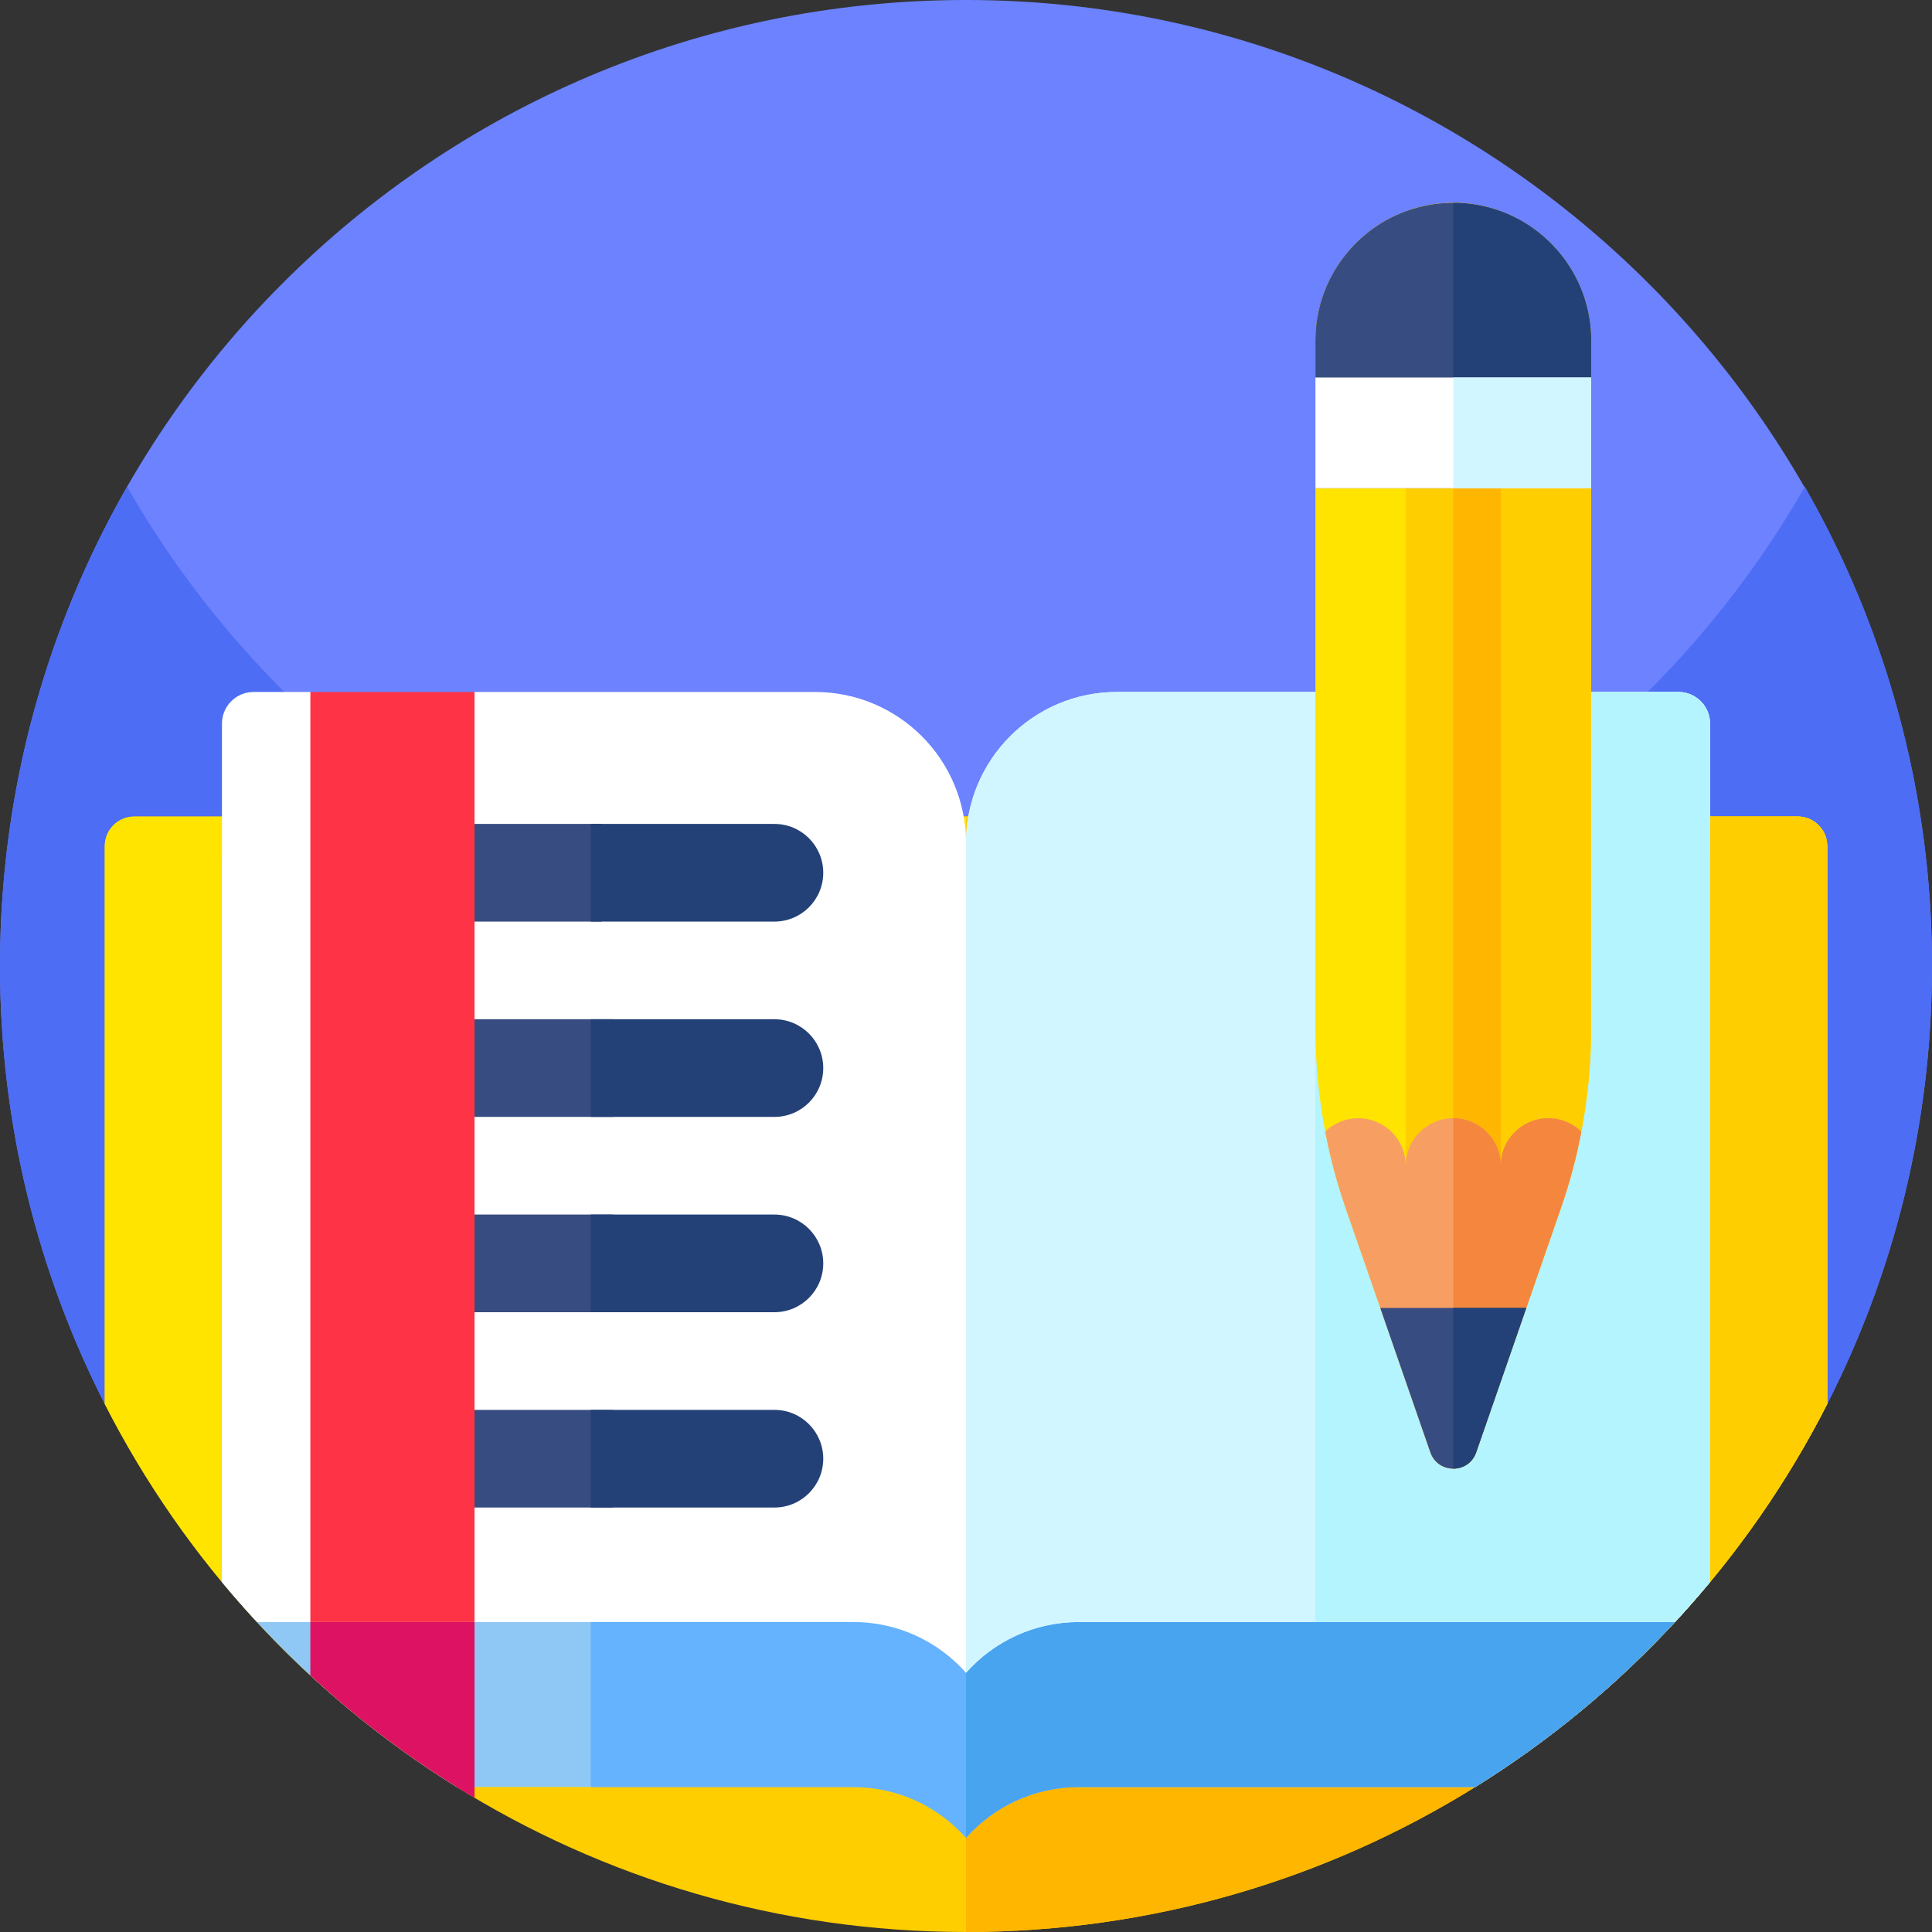 <svg id="Capa_1" enable-background="new 0 0 512 512" height="512" viewBox="0 0 512 512" width="512" xmlns="http://www.w3.org/2000/svg"><rect x="0" y="0" width="512" height="512" fill="#333333" stroke="none"/><path d="m511.994 257.708c-.269 41.147-10.247 79.997-27.764 114.362l-.006.003c-140.037 85.858-316.412 85.858-456.449 0l-.006-.003c-17.759-34.84-27.769-74.29-27.769-116.07 0-141.38 114.619-255.999 255.999-256 141.716-.001 256.922 115.995 255.995 257.708z" fill="#6c82ff"/><path d="m512 256c0 41.79-10.01 81.23-27.77 116.07l-.01.01c-140.035 85.854-316.405 85.854-456.44 0l-.01-.01c-17.76-34.84-27.77-74.28-27.77-116.07 0-46.22 12.25-89.57 33.68-127 44.12 77.07 127.16 129 222.32 129s178.21-51.93 222.32-129c21.43 37.43 33.68 80.78 33.68 127z" fill="#4d6df4"/><path d="m484.23 224.22v147.85c-21.27 41.75-53.67 76.88-93.28 101.51-39.18 24.35-85.42 38.42-134.95 38.42-99.6 0-185.91-56.88-228.23-139.93v-147.85c0-4.32 3.5-7.83 7.83-7.83h440.8c4.33 0 7.83 3.51 7.83 7.83z" fill="#ffce00"/><path d="m484.23 224.22v147.85c-21.27 41.75-53.67 76.88-93.28 101.51-39.18 24.35-85.42 38.42-134.95 38.42v-295.61h220.4c4.33 0 7.83 3.51 7.83 7.83z" fill="#ffb600"/><path d="m484.24 224.22v147.83c0 .01-.01.01-.01.02-21.27 41.75-53.67 76.88-93.28 101.51h-269.91c-39.6-24.62-72-59.76-93.27-101.51 0-.01-.01-.01-.01-.02v-147.83c0-4.32 3.51-7.83 7.83-7.83h440.82c4.32 0 7.83 3.51 7.83 7.83z" fill="#ffe400"/><path d="m484.24 224.22v147.83c-21.27 41.76-53.67 76.9-93.29 101.53h-134.95v-257.19h220.41c4.32 0 7.83 3.51 7.83 7.83z" fill="#ffce00"/><path d="m453.18 227.11v192.15c-17.64 21.28-38.66 39.66-62.23 54.32h-105.05c-11.9 0-22.57 5.2-29.9 13.45-7.33-8.25-18-13.45-29.9-13.45h-105.06c-23.57-14.65-44.58-33.03-62.22-54.31v-192.16h157.18c22.09 0 40 17.92 40 40 0-22.08 17.91-40 40-40z" fill="#8fc8f5"/><path d="m453.18 227.11v192.15c-17.64 21.28-38.66 39.66-62.23 54.32h-105.05c-11.9 0-22.57 5.2-29.9 13.45-7.33-8.25-18-13.45-29.9-13.45h-69.54v-246.47h59.44c22.09 0 40 17.92 40 40 0-22.08 17.91-40 40-40z" fill="#65b2fe"/><path d="m453.18 227.11v192.15c-17.64 21.28-38.66 39.66-62.23 54.32h-105.05c-11.9 0-22.57 5.2-29.9 13.45v-219.92c0-22.08 17.91-40 40-40z" fill="#48a4ef"/><path d="m453.18 191.76v227.5c-3 3.61-6.09 7.15-9.29 10.59h-157.99c-11.9 0-22.57 5.2-29.9 13.45-7.33-8.25-18-13.45-29.9-13.45h-158c-3.19-3.44-6.29-6.97-9.28-10.58v-227.51c0-4.62 3.76-8.38 8.38-8.38h15.054l18.279 20 25.222-20h90.245c22.09 0 40 17.91 40 40 0-22.09 17.91-40 40-40h148.8c4.62 0 8.38 3.76 8.38 8.38z" fill="#fff"/><path d="m453.18 191.76v227.5c-3 3.61-6.09 7.15-9.29 10.59h-157.99c-11.9 0-22.57 5.2-29.9 13.45v-219.92c0-22.09 17.91-40 40-40h148.8c4.62 0 8.38 3.76 8.38 8.38z" fill="#d1f6ff"/><path d="m453.18 419.26v-227.5c0-4.62-3.76-8.38-8.38-8.38h-96.2v246.47h95.29z" fill="#b3f4ff"/><path d="m159.427 218.35v25.88h-50.935c-7.483 0-13.542-5.79-13.542-12.94 0-3.57 1.517-6.81 3.966-9.15s5.84-3.79 9.576-3.79z" fill="#374c81"/><path d="m218.17 231.29c0 3.57-1.45 6.81-3.79 9.15s-5.58 3.79-9.15 3.79h-48.67v-25.88h48.67c7.15 0 12.94 5.79 12.94 12.94z" fill="#234177"/><g fill="#374c81"><path d="m109.138 270.11h53.362v25.88h-53.362c-7.839 0-14.188-5.79-14.188-12.94 0-3.57 1.59-6.81 4.155-9.15 2.566-2.34 6.118-3.79 10.033-3.79z"/><path d="m109.138 373.63h53.362v25.88h-53.362c-7.839 0-14.188-5.79-14.188-12.94 0-3.57 1.59-6.81 4.155-9.15 2.566-2.34 6.118-3.79 10.033-3.79z"/><path d="m109.138 321.87h53.362v25.88h-53.362c-7.839 0-14.188-5.79-14.188-12.94 0-3.57 1.59-6.81 4.155-9.15 2.566-2.34 6.118-3.79 10.033-3.79z"/></g><path d="m218.17 283.05c0 3.57-1.45 6.81-3.79 9.15s-5.58 3.79-9.15 3.79h-48.67v-25.88h48.67c7.15 0 12.94 5.79 12.94 12.94z" fill="#234177"/><path d="m218.17 334.81c0 3.57-1.45 6.81-3.79 9.15s-5.58 3.79-9.15 3.79h-48.67v-25.88h48.67c7.15 0 12.94 5.79 12.94 12.94z" fill="#234177"/><path d="m218.17 386.57c0 3.57-1.45 6.81-3.79 9.15s-5.58 3.79-9.15 3.79h-48.67v-25.88h48.67c7.15 0 12.94 5.79 12.94 12.94z" fill="#234177"/><path d="m125.76 429.85v46.59c-1.59-.93-3.16-1.89-4.72-2.86-13.87-8.62-26.86-18.54-38.79-29.59v-14.14z" fill="#de1263"/><path d="m82.254 183.384h43.501v246.465h-43.501z" fill="#fe3345"/><path d="m421.662 272.584v-182.305c0-15.746-9.973-29.165-23.945-34.3-3.921-1.439-8.161-2.225-12.587-2.225s-8.666.786-12.587 2.225c-13.972 5.135-23.945 18.554-23.945 34.3v182.305c0 9.18.871 18.321 2.598 27.306 1.307 6.877 3.12 13.661 5.422 20.297l22.444 64.694c.996 2.878 3.532 4.318 6.068 4.318s5.072-1.439 6.068-4.318l22.444-64.694c2.303-6.636 4.115-13.42 5.422-20.297 1.727-8.986 2.598-18.127 2.598-27.306z" fill="#ffe400"/><path d="m421.662 272.584v-182.305c0-15.746-9.973-29.165-23.945-34.3-3.921-1.439-8.161-2.225-12.587-2.225v335.445c2.536 0 5.072-1.439 6.068-4.318l22.444-64.694c2.303-6.636 4.115-13.42 5.422-20.297 1.727-8.986 2.598-18.127 2.598-27.306z" fill="#ffce00"/><path d="m397.717 308.93v-252.951c-3.921-1.439-8.161-2.225-12.587-2.225s-8.666.786-12.587 2.225v252.951z" fill="#ffce00"/><path d="m397.717 308.93v-252.951c-3.921-1.439-8.161-2.225-12.587-2.225v255.176z" fill="#ffb600"/><path d="m421.662 129.394v-39.115c0-15.746-9.973-29.165-23.945-34.3-3.921-1.439-8.161-2.225-12.587-2.225s-8.666.786-12.587 2.225c-13.972 5.135-23.945 18.554-23.945 34.3v39.115z" fill="#374c81"/><path d="m419.064 299.89c-2.264-2.202-5.345-3.548-8.752-3.548-6.955 0-12.595 5.64-12.595 12.587 0-6.947-5.632-12.587-12.587-12.587s-12.587 5.64-12.587 12.587c0-6.947-5.64-12.587-12.595-12.587-3.407 0-6.488 1.346-8.752 3.548 1.307 6.877 3.12 13.661 5.422 20.297l9.172 26.435 13.272 38.26c.996 2.878 3.532 4.318 6.068 4.318s5.072-1.439 6.068-4.318l13.272-38.26 9.172-26.435c2.302-6.636 4.115-13.42 5.422-20.297z" fill="#f79f63"/><path d="m419.064 299.89c-2.264-2.202-5.345-3.548-8.752-3.548-6.955 0-12.595 5.64-12.595 12.587 0-6.947-5.632-12.587-12.587-12.587v92.856c2.536 0 5.072-1.439 6.068-4.318l13.272-38.26 9.172-26.435c2.302-6.634 4.115-13.418 5.422-20.295z" fill="#f4873d"/><path d="m404.47 346.621h-38.68l13.272 38.26c.996 2.878 3.532 4.318 6.068 4.318s5.072-1.439 6.068-4.318z" fill="#374c81"/><path d="m404.47 346.621h-19.34v42.577c2.536 0 5.072-1.439 6.068-4.318z" fill="#234177"/><path d="m421.662 129.394v-39.115c0-15.746-9.973-29.165-23.945-34.3-3.921-1.439-8.161-2.225-12.587-2.225v75.64z" fill="#234177"/><path d="m348.597 100.042h73.065v29.352h-73.065z" fill="#fff"/><path d="m385.13 100.042h36.533v29.352h-36.533z" fill="#d1f6ff"/></svg>